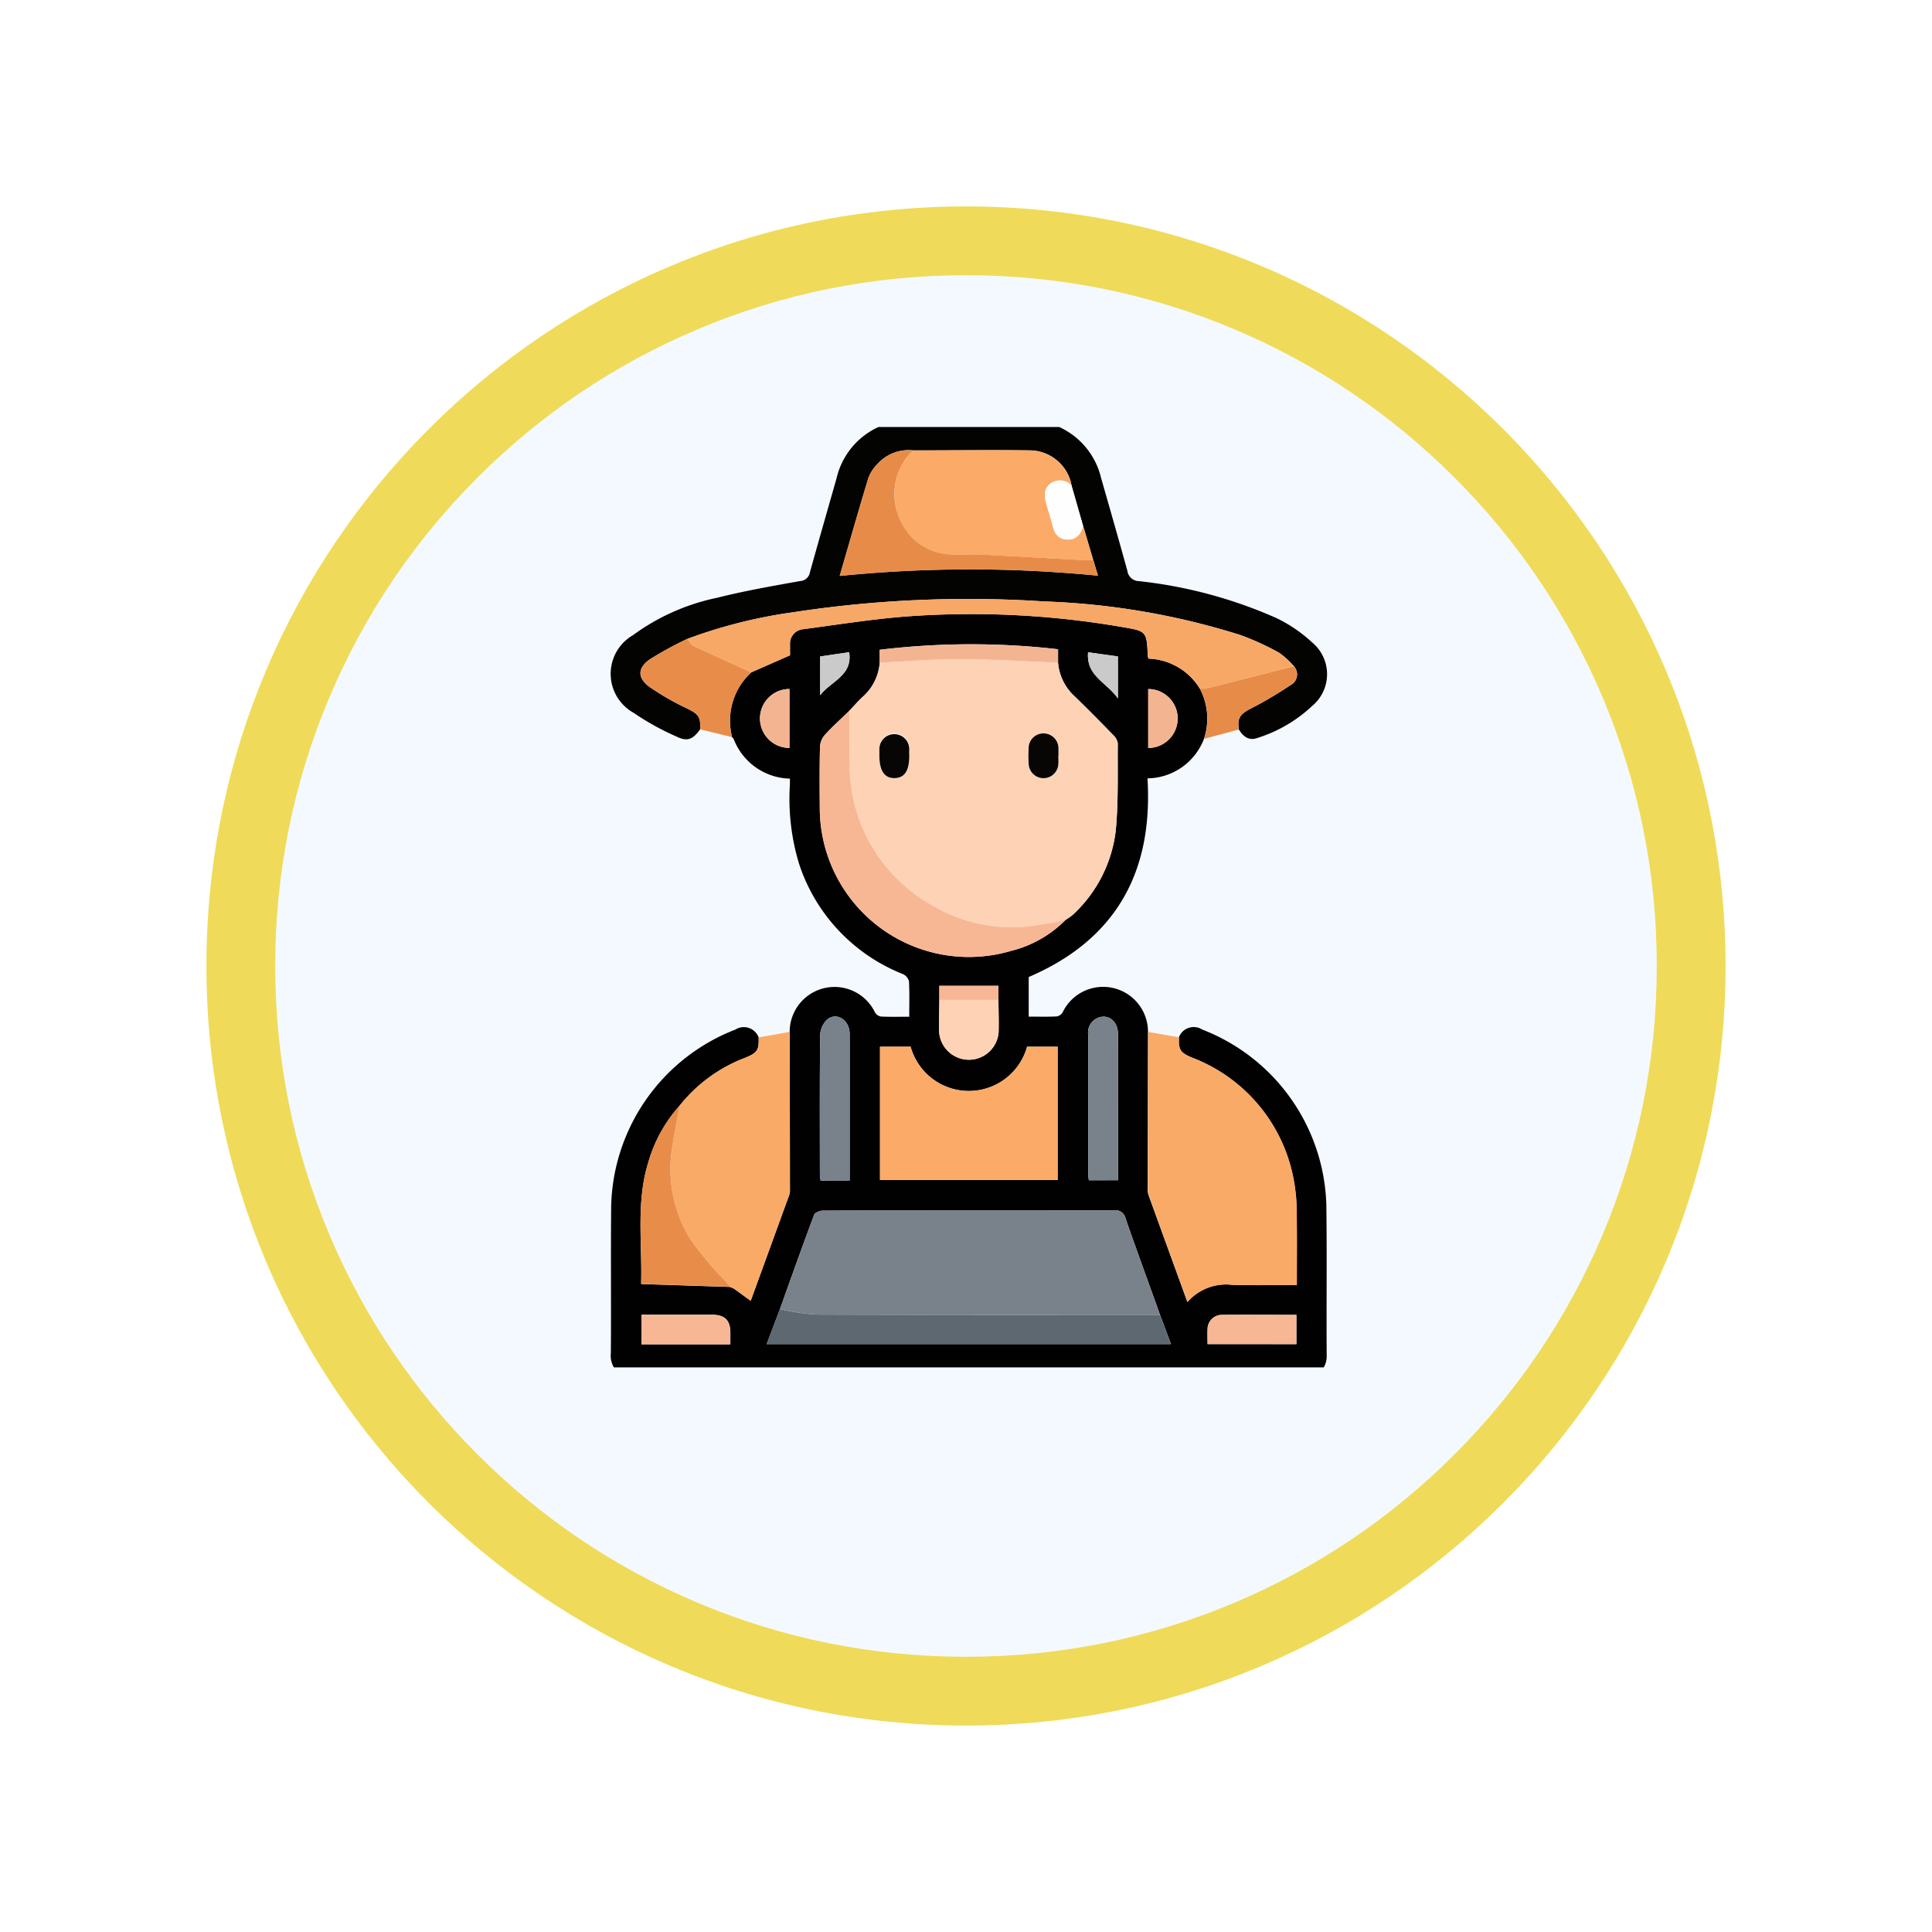 <svg xmlns="http://www.w3.org/2000/svg" xmlns:xlink="http://www.w3.org/1999/xlink" width="84.236" height="84.236" viewBox="0 0 84.236 84.236">
  <defs>
    <filter id="Trazado_982547" x="0" y="0" width="84.236" height="84.236" filterUnits="userSpaceOnUse">
      <feOffset dy="3" input="SourceAlpha"/>
      <feGaussianBlur stdDeviation="3" result="blur"/>
      <feFlood flood-opacity="0.161"/>
      <feComposite operator="in" in2="blur"/>
      <feComposite in="SourceGraphic"/>
    </filter>
    <clipPath id="clip-path">
      <path id="Trazado_1031441" data-name="Trazado 1031441" d="M0,0H41V41H0Z" transform="translate(0 0.366)" fill="none"/>
    </clipPath>
  </defs>
  <g id="Grupo_1175536" data-name="Grupo 1175536" transform="translate(-586.25 -914.212)">
    <g id="Grupo_1175060" data-name="Grupo 1175060" transform="translate(595.25 920.212)">
      <g id="Grupo_1174859" data-name="Grupo 1174859" transform="translate(0)">
        <g id="Grupo_1167343" data-name="Grupo 1167343">
          <g id="Grupo_1166777" data-name="Grupo 1166777" transform="translate(0)">
            <g id="Grupo_1164305" data-name="Grupo 1164305">
              <g id="Grupo_1163948" data-name="Grupo 1163948">
                <g id="Grupo_1158168" data-name="Grupo 1158168">
                  <g id="Grupo_1152576" data-name="Grupo 1152576">
                    <g id="Grupo_1148633" data-name="Grupo 1148633">
                      <g id="Grupo_1148525" data-name="Grupo 1148525">
                        <g transform="matrix(1, 0, 0, 1, -9, -6)" filter="url(#Trazado_982547)">
                          <g id="Trazado_982547-2" data-name="Trazado 982547" transform="translate(9 6)" fill="#f4f9ff">
                            <path d="M 33.118 64.736 C 28.849 64.736 24.708 63.901 20.811 62.252 C 17.047 60.66 13.665 58.38 10.761 55.476 C 7.857 52.571 5.577 49.19 3.984 45.425 C 2.336 41.528 1.5 37.387 1.5 33.118 C 1.5 28.849 2.336 24.708 3.984 20.811 C 5.577 17.047 7.857 13.665 10.761 10.761 C 13.665 7.857 17.047 5.577 20.811 3.984 C 24.708 2.336 28.849 1.5 33.118 1.5 C 37.387 1.5 41.528 2.336 45.425 3.984 C 49.19 5.577 52.571 7.857 55.476 10.761 C 58.38 13.665 60.66 17.047 62.252 20.811 C 63.901 24.708 64.736 28.849 64.736 33.118 C 64.736 37.387 63.901 41.528 62.252 45.425 C 60.66 49.19 58.38 52.571 55.476 55.476 C 52.571 58.38 49.19 60.66 45.425 62.252 C 41.528 63.901 37.387 64.736 33.118 64.736 Z" stroke="none"/>
                            <path d="M 33.118 3 C 29.051 3 25.107 3.796 21.396 5.366 C 17.81 6.882 14.588 9.054 11.821 11.821 C 9.054 14.588 6.882 17.81 5.366 21.396 C 3.796 25.107 3 29.051 3 33.118 C 3 37.185 3.796 41.129 5.366 44.841 C 6.882 48.427 9.054 51.648 11.821 54.415 C 14.588 57.182 17.81 59.354 21.396 60.871 C 25.107 62.44 29.051 63.236 33.118 63.236 C 37.185 63.236 41.129 62.44 44.841 60.871 C 48.427 59.354 51.648 57.182 54.415 54.415 C 57.182 51.648 59.354 48.427 60.871 44.841 C 62.44 41.129 63.236 37.185 63.236 33.118 C 63.236 29.051 62.44 25.107 60.871 21.396 C 59.354 17.81 57.182 14.588 54.415 11.821 C 51.648 9.054 48.427 6.882 44.841 5.366 C 41.129 3.796 37.185 3 33.118 3 M 33.118 0 C 51.409 0 66.236 14.828 66.236 33.118 C 66.236 51.409 51.409 66.236 33.118 66.236 C 14.828 66.236 0 51.409 0 33.118 C 0 14.828 14.828 0 33.118 0 Z" stroke="none" fill="#efdb59"/>
                          </g>
                        </g>
                      </g>
                    </g>
                  </g>
                </g>
              </g>
            </g>
          </g>
        </g>
      </g>
    </g>
    <g id="Grupo_1175729" data-name="Grupo 1175729" transform="translate(607.931 932.464)">
      <g id="Enmascarar_grupo_1109816" data-name="Enmascarar grupo 1109816" transform="translate(0.069)" clip-path="url(#clip-path)">
        <path id="Trazado_1031409" data-name="Trazado 1031409" d="M41.676,41.676H36a.957.957,0,0,0,.413-.77c-.014-2.206.014-4.413-.014-6.618a8.462,8.462,0,0,0-5.411-7.648.69.69,0,0,0-1.018.335l-1.353-.236a1.957,1.957,0,0,0-3.723-.848.383.383,0,0,1-.258.176c-.4.019-.8.008-1.219.008V24.349c3.814-1.636,5.427-4.591,5.178-8.662a2.671,2.671,0,0,0,2.463-1.723l1.512-.409c.186.306.438.5.807.369a6.213,6.213,0,0,0,2.395-1.4,1.8,1.8,0,0,0,0-2.761A6.305,6.305,0,0,0,34.214,8.7a20.073,20.073,0,0,0-6-1.612.514.514,0,0,1-.5-.449c-.372-1.353-.76-2.7-1.147-4.052A3.269,3.269,0,0,0,23.25.074q-2.438,0-4.875,0a3.27,3.27,0,0,0-3.339,2.532c-.388,1.363-.778,2.726-1.16,4.091a.455.455,0,0,1-.423.384c-1.209.217-2.422.431-3.614.728A9.432,9.432,0,0,0,6.164,9.44a1.945,1.945,0,0,0,.025,3.387,11.511,11.511,0,0,0,1.87,1.035c.474.231.709.132,1.028-.31l1.395.338,0,0,.067.075A2.694,2.694,0,0,0,13,15.7c0,.1,0,.169,0,.236a9.747,9.747,0,0,0,.4,3.481,7.766,7.766,0,0,0,4.515,4.8.48.48,0,0,1,.274.307c.029.508.013,1.019.013,1.557-.437,0-.84.011-1.241-.009a.385.385,0,0,1-.254-.183,1.956,1.956,0,0,0-3.718.855l-1.354.239a.691.691,0,0,0-1.017-.338,8.469,8.469,0,0,0-5.413,7.689c-.022,2.138,0,4.277-.014,6.416a1.006,1.006,0,0,0,.414.932" transform="translate(-0.31)" fill="#fefefe"/>
        <path id="Trazado_1031410" data-name="Trazado 1031410" d="M48.254,111.657a1.007,1.007,0,0,1-.414-.932c.017-2.138-.008-4.277.014-6.416a8.469,8.469,0,0,1,5.413-7.689.691.691,0,0,1,1.017.338c.023.548-.056.674-.571.885a6.672,6.672,0,0,0-2.869,2.088,6.323,6.323,0,0,0-1.374,2.488c-.534,1.73-.259,3.509-.309,5.269,0,.019.034.039.022.027l3.868.127.014.018.022,0,.125.058.726.526q.848-2.326,1.688-4.637a.6.6,0,0,0,.022-.2q0-3.442-.011-6.885a1.956,1.956,0,0,1,3.718-.855.385.385,0,0,0,.254.183c.4.02.8.009,1.241.009,0-.539.016-1.049-.013-1.557a.48.48,0,0,0-.274-.307,7.766,7.766,0,0,1-4.515-4.8,9.747,9.747,0,0,1-.4-3.481c0-.067,0-.134,0-.236a2.694,2.694,0,0,1-2.455-1.734l-.067-.075,0,0a2.857,2.857,0,0,1,.84-2.83L55.65,80.3c0-.092,0-.281,0-.469a.627.627,0,0,1,.577-.67c1.5-.2,3-.441,4.5-.556a38.616,38.616,0,0,1,9.376.456c1.089.183,1.1.183,1.146,1.25a.858.858,0,0,0,.028.133,2.732,2.732,0,0,1,2.244,1.311,2.8,2.8,0,0,1,.18,2.188,2.671,2.671,0,0,1-2.463,1.723c.249,4.071-1.364,7.026-5.178,8.662v1.726c.415,0,.817.011,1.219-.008a.383.383,0,0,0,.258-.176,1.957,1.957,0,0,1,3.723.848q-.006,3.429-.011,6.857a.716.716,0,0,0,.027.24c.56,1.547,1.125,3.092,1.7,4.68a2.237,2.237,0,0,1,1.956-.747c.928.026,1.858.006,2.813.006,0-1.055.011-2.067-.005-3.079a7.84,7.84,0,0,0-.114-1.411,7.064,7.064,0,0,0-4.45-5.423c-.511-.213-.6-.343-.568-.887a.69.69,0,0,1,1.018-.336,8.462,8.462,0,0,1,5.411,7.648c.029,2.206,0,4.412.015,6.618a.958.958,0,0,1-.413.77ZM62.163,95.325c0,.472-.022.945-.008,1.417a1.3,1.3,0,0,0,2.591,0c.015-.472,0-.944-.007-1.417v-.614H62.163Zm-6.95,13.482-.578,1.525H72.263l-.479-1.276c-.5-1.4-1.011-2.791-1.5-4.193a.454.454,0,0,0-.514-.364c-2.583.013-5.166.008-7.748.008-1.65,0-3.3,0-4.949.008-.128,0-.335.087-.371.183-.51,1.365-1,2.738-1.489,4.11M67.339,80.62v-.584a33.272,33.272,0,0,0-7.776.023v.561a2.208,2.208,0,0,1-.735,1.485c-.207.191-.391.406-.586.61-.358.348-.73.683-1.066,1.05a.869.869,0,0,0-.217.518c-.021.905-.016,1.812-.009,2.718a6.5,6.5,0,0,0,8.341,6.185,5.036,5.036,0,0,0,2.382-1.358,2.38,2.38,0,0,0,.319-.228,5.93,5.93,0,0,0,1.864-3.69c.115-1.249.075-2.513.085-3.771a.619.619,0,0,0-.2-.365c-.557-.572-1.119-1.141-1.694-1.7a2.223,2.223,0,0,1-.71-1.459M59.576,97.366v5.812h7.745V97.366H65.988a2.635,2.635,0,0,1-5.078,0Zm10.376,5.821v-1.75c0-1.541,0-3.082,0-4.622,0-.568-.433-.9-.893-.7a.689.689,0,0,0-.407.723c0,2.027,0,4.055,0,6.082a2.384,2.384,0,0,0,.031.27Zm-11.7.01v-2.7c0-1.23,0-2.46,0-3.69,0-.59-.543-.96-.965-.638a.975.975,0,0,0-.319.681c-.025,2.014-.015,4.027-.013,6.041a3.111,3.111,0,0,0,.031.31Zm15.605,7.136h3.875v-1.276c-1.091,0-2.157-.008-3.224,0a.625.625,0,0,0-.649.639c-.013.2,0,.4,0,.633m-20.806.011c0-.2,0-.361,0-.522-.01-.527-.242-.758-.774-.766-.27,0-.541,0-.811,0H49.174v1.288ZM71.27,84.339a1.284,1.284,0,0,0,0-2.568Zm-15.643,0V81.77a1.284,1.284,0,0,0,0,2.569M69.948,80.35l-1.3-.181c-.094,1.033.808,1.306,1.3,2.011ZM56.967,82.041c.453-.605,1.426-.851,1.263-1.875l-1.263.185Z" transform="translate(-42.957 -69.981)" fill="#020101"/>
        <path id="Trazado_1031411" data-name="Trazado 1031411" d="M51.7,14.149c-.318.441-.554.541-1.028.31a11.526,11.526,0,0,1-1.87-1.035,1.946,1.946,0,0,1-.025-3.387,9.436,9.436,0,0,1,3.676-1.631c1.191-.3,2.4-.511,3.614-.728a.455.455,0,0,0,.423-.384c.381-1.365.771-2.728,1.16-4.091A3.27,3.27,0,0,1,60.993.671q2.438,0,4.875,0a3.269,3.269,0,0,1,3.316,2.51c.386,1.35.775,2.7,1.147,4.052a.514.514,0,0,0,.5.449,20.075,20.075,0,0,1,6,1.612,6.306,6.306,0,0,1,1.562,1.066,1.8,1.8,0,0,1,0,2.761A6.213,6.213,0,0,1,76,14.521c-.369.134-.621-.063-.807-.369-.076-.5.048-.667.513-.91a16.98,16.98,0,0,0,1.728-1.02.525.525,0,0,0,.154-.833,3.512,3.512,0,0,0-.648-.588,11.512,11.512,0,0,0-1.692-.771A32.018,32.018,0,0,0,66.714,8.57a50.406,50.406,0,0,0-10.974.473A21.745,21.745,0,0,0,51.15,10.2,15.5,15.5,0,0,0,49.5,11.1c-.528.374-.534.8-.013,1.188a11.484,11.484,0,0,0,1.669.957c.478.242.576.357.547.9M68.84,6.761,68.4,5.268l-.5-1.747a1.867,1.867,0,0,0-1.777-1.54c-1.711-.021-3.423,0-5.135,0a1.823,1.823,0,0,0-1.565.608,1.661,1.661,0,0,0-.387.609c-.423,1.39-.82,2.789-1.247,4.257a56.716,56.716,0,0,1,11.26-.011l-.206-.687" transform="translate(-42.927 -0.597)" fill="#030302"/>
        <path id="Trazado_1031412" data-name="Trazado 1031412" d="M264.942,246.607c-.028.544.057.674.568.887a7.063,7.063,0,0,1,4.45,5.423,7.839,7.839,0,0,1,.114,1.411c.016,1.012.005,2.024.005,3.079-.956,0-1.885.02-2.813-.006a2.236,2.236,0,0,0-1.956.747c-.579-1.588-1.143-3.134-1.7-4.68a.713.713,0,0,1-.027-.24q0-3.429.01-6.857l1.353.236" transform="translate(-235.282 -219.631)" fill="#faaa67"/>
        <path id="Trazado_1031413" data-name="Trazado 1031413" d="M72.206,249.578a6.672,6.672,0,0,1,2.869-2.088c.515-.211.594-.337.571-.885L77,246.366q.006,3.443.011,6.885a.592.592,0,0,1-.022.2q-.84,2.316-1.688,4.637l-.726-.526-.125-.058-.022,0-.014-.018c-.088-.1-.177-.2-.264-.3a15.5,15.5,0,0,1-1.443-1.719,5.807,5.807,0,0,1-.829-4.069c.094-.609.217-1.213.327-1.819" transform="translate(-64.32 -219.628)" fill="#faaa67"/>
        <path id="Trazado_1031414" data-name="Trazado 1031414" d="M62.339,92.4c.028-.544-.069-.659-.547-.9a11.494,11.494,0,0,1-1.669-.957c-.521-.386-.515-.813.013-1.188a15.5,15.5,0,0,1,1.649-.907c.091.107.16.26.276.315.833.393,1.675.766,2.514,1.146a2.856,2.856,0,0,0-.84,2.83L62.339,92.4" transform="translate(-53.562 -78.851)" fill="#e88d49"/>
        <path id="Trazado_1031415" data-name="Trazado 1031415" d="M288.605,99.44a.525.525,0,0,1-.154.833,16.962,16.962,0,0,1-1.728,1.02c-.465.243-.589.407-.513.91l-1.512.409a2.8,2.8,0,0,0-.18-2.188,3.513,3.513,0,0,0,.436-.055c1.218-.306,2.435-.618,3.652-.929" transform="translate(-253.948 -88.648)" fill="#e78c48"/>
        <path id="Trazado_1031416" data-name="Trazado 1031416" d="M96.562,127.96l.067.075-.067-.075" transform="translate(-86.392 -114.072)" fill="#e88d49"/>
        <path id="Trazado_1031417" data-name="Trazado 1031417" d="M143.655,98.866c.194-.2.379-.419.586-.61a2.207,2.207,0,0,0,.735-1.485c1.141-.055,2.282-.158,3.422-.153,1.451.006,2.9.1,4.354.153a2.223,2.223,0,0,0,.71,1.459c.575.554,1.136,1.123,1.693,1.7a.618.618,0,0,1,.2.365c-.01,1.258.03,2.522-.085,3.771a5.931,5.931,0,0,1-1.864,3.69,2.384,2.384,0,0,1-.319.228,15.434,15.434,0,0,1-1.821.314,6.871,6.871,0,0,1-4.093-.994,7.012,7.012,0,0,1-3.506-6.043c-.029-.8-.009-1.594-.012-2.391m2.609,1.96c0-.094,0-.189,0-.283a.651.651,0,1,0-1.3-.01c-.005.094,0,.189,0,.283,0,.682.214,1,.666.989s.637-.315.636-.979m6.5.042h0c0-.108,0-.216,0-.323a.654.654,0,0,0-.644-.687.647.647,0,0,0-.655.674,5.044,5.044,0,0,0,.005.687.646.646,0,0,0,1.286.013,2.125,2.125,0,0,0,0-.363" transform="translate(-128.369 -86.132)" fill="#fed2b5"/>
        <path id="Trazado_1031418" data-name="Trazado 1031418" d="M115.778,322.36c.492-1.372.979-2.745,1.489-4.11.036-.1.243-.182.371-.183,1.65-.012,3.3-.008,4.949-.008,2.583,0,5.166.005,7.748-.008a.454.454,0,0,1,.514.364c.488,1.4,1,2.8,1.5,4.193-5.008,0-10.015.007-15.023-.011a10.2,10.2,0,0,1-1.548-.238" transform="translate(-103.522 -283.533)" fill="#79828a"/>
        <path id="Trazado_1031419" data-name="Trazado 1031419" d="M155.983,252.322h1.334a2.635,2.635,0,0,0,5.078,0h1.333v5.813h-7.745Z" transform="translate(-139.364 -224.936)" fill="#fbaa67"/>
        <path id="Trazado_1031420" data-name="Trazado 1031420" d="M105.053,75.421c-1.217.31-2.434.623-3.652.929a3.516,3.516,0,0,1-.436.055,2.732,2.732,0,0,0-2.244-1.311.9.9,0,0,1-.028-.133c-.043-1.068-.058-1.067-1.146-1.25a38.616,38.616,0,0,0-9.376-.456c-1.507.115-3,.358-4.5.556a.627.627,0,0,0-.577.67c-.006.188,0,.377,0,.469l-1.681.739c-.839-.38-1.681-.753-2.514-1.146-.116-.055-.185-.207-.276-.315a21.739,21.739,0,0,1,4.59-1.154A50.4,50.4,0,0,1,94.182,72.6a32.013,32.013,0,0,1,8.531,1.461,11.512,11.512,0,0,1,1.692.771,3.512,3.512,0,0,1,.648.588" transform="translate(-70.396 -64.628)" fill="#f7a866"/>
        <path id="Trazado_1031421" data-name="Trazado 1031421" d="M133.031,117.336c0,.8-.017,1.595.012,2.391a7.012,7.012,0,0,0,3.506,6.043,6.872,6.872,0,0,0,4.093.994,15.447,15.447,0,0,0,1.821-.314,5.035,5.035,0,0,1-2.382,1.358,6.5,6.5,0,0,1-8.341-6.185c-.007-.906-.013-1.812.009-2.718a.869.869,0,0,1,.217-.518c.336-.368.708-.7,1.066-1.05" transform="translate(-117.746 -104.601)" fill="#f7b794"/>
        <path id="Trazado_1031422" data-name="Trazado 1031422" d="M111.026,357.749a10.21,10.21,0,0,0,1.548.238c5.007.018,10.015.011,15.023.011l.479,1.276H110.448l.578-1.525" transform="translate(-98.771 -318.922)" fill="#5d6871"/>
        <path id="Trazado_1031423" data-name="Trazado 1031423" d="M61.466,275.957c-.11.606-.233,1.21-.327,1.819a5.807,5.807,0,0,0,.829,4.069,15.489,15.489,0,0,0,1.443,1.719c.087.1.176.2.264.3l-3.868-.127c.011.012-.023-.008-.022-.027.049-1.759-.225-3.539.309-5.269a6.322,6.322,0,0,1,1.374-2.488" transform="translate(-53.58 -246.007)" fill="#e88d49"/>
        <path id="Trazado_1031424" data-name="Trazado 1031424" d="M240.892,247.372h-1.268a2.36,2.36,0,0,1-.03-.27c0-2.027,0-4.055,0-6.082A.689.689,0,0,1,240,240.3c.46-.2.891.136.893.7.005,1.541,0,3.082,0,4.622v1.75" transform="translate(-213.897 -214.166)" fill="#79828a"/>
        <path id="Trazado_1031425" data-name="Trazado 1031425" d="M133.065,247.317H131.8a3.087,3.087,0,0,1-.031-.31c0-2.014-.012-4.028.013-6.041a.974.974,0,0,1,.319-.681c.422-.322.961.048.965.638.007,1.23,0,2.46,0,3.69v2.7" transform="translate(-117.772 -214.1)" fill="#79828a"/>
        <path id="Trazado_1031426" data-name="Trazado 1031426" d="M182.285,233.522c0,.472.022.945.008,1.417a1.3,1.3,0,0,1-2.591,0c-.014-.472,0-.944.008-1.417h2.576" transform="translate(-160.503 -208.178)" fill="#fed2b5"/>
        <path id="Trazado_1031427" data-name="Trazado 1031427" d="M163.635,91.466c-1.451-.055-2.9-.148-4.354-.153-1.141,0-2.281.1-3.422.154v-.561a33.273,33.273,0,0,1,7.776-.023Z" transform="translate(-139.253 -80.826)" fill="#f3b591"/>
        <path id="Trazado_1031428" data-name="Trazado 1031428" d="M287.51,361.308c0-.23-.01-.432,0-.633a.625.625,0,0,1,.649-.639c1.066-.012,2.133,0,3.224,0v1.276Z" transform="translate(-256.612 -320.956)" fill="#f7b794"/>
        <path id="Trazado_1031429" data-name="Trazado 1031429" d="M64.012,361.322H60.137v-1.288h2.289c.27,0,.541,0,.811,0,.531.007.764.238.774.766,0,.161,0,.322,0,.522" transform="translate(-53.92 -320.958)" fill="#f7b794"/>
        <path id="Trazado_1031430" data-name="Trazado 1031430" d="M263.727,111.2v-2.568a1.284,1.284,0,0,1,0,2.568" transform="translate(-235.414 -96.839)" fill="#f3b591"/>
        <path id="Trazado_1031431" data-name="Trazado 1031431" d="M109.071,111.194a1.284,1.284,0,0,1,0-2.569Z" transform="translate(-96.401 -96.836)" fill="#f3b591"/>
        <path id="Trazado_1031432" data-name="Trazado 1031432" d="M182.393,228.476h-2.576v-.614h2.576Z" transform="translate(-160.611 -203.132)" fill="#f7b794"/>
        <path id="Trazado_1031433" data-name="Trazado 1031433" d="M240.853,94.05V95.88c-.487-.7-1.389-.977-1.3-2.011l1.3.181" transform="translate(-213.862 -83.681)" fill="#cacaca"/>
        <path id="Trazado_1031434" data-name="Trazado 1031434" d="M131.938,95.717v-1.69l1.263-.185c.164,1.024-.81,1.27-1.263,1.875" transform="translate(-117.928 -83.657)" fill="#cacaca"/>
        <path id="Trazado_1031435" data-name="Trazado 1031435" d="M96.189,348.985l.125.058-.125-.058" transform="translate(-86.059 -311.109)" fill="#e88d49"/>
        <path id="Trazado_1031436" data-name="Trazado 1031436" d="M162.529,12.689c1.712,0,3.424-.026,5.135,0a1.867,1.867,0,0,1,1.777,1.54.681.681,0,0,0-.883-.121c-.343.235-.31.568-.216.908.086.311.194.617.267.932.081.352.254.607.635.625.4.02.608-.231.7-.6l.442,1.493c-.176,0-.352.009-.528,0-1.439-.078-2.878-.164-4.317-.235-.432-.021-.867.018-1.3-.008a2.472,2.472,0,0,1-2.191-1.357,2.628,2.628,0,0,1,.479-3.174" transform="translate(-144.471 -11.3)" fill="#fbaa67"/>
        <path id="Trazado_1031437" data-name="Trazado 1031437" d="M142.963,12.729a2.628,2.628,0,0,0-.48,3.174,2.472,2.472,0,0,0,2.191,1.357c.432.025.867-.014,1.3.008,1.439.071,2.878.158,4.317.235.176.009.352,0,.528,0l.206.687a56.716,56.716,0,0,0-11.26.011c.427-1.468.824-2.866,1.247-4.257a1.663,1.663,0,0,1,.387-.609,1.824,1.824,0,0,1,1.565-.608" transform="translate(-124.906 -11.339)" fill="#e78c48"/>
        <path id="Trazado_1031438" data-name="Trazado 1031438" d="M223.872,26.734c-.091.366-.3.617-.7.6-.381-.019-.553-.274-.634-.625-.073-.314-.181-.62-.267-.932-.094-.34-.127-.673.216-.908a.681.681,0,0,1,.883.121l.5,1.747" transform="translate(-198.401 -22.063)" fill="#fefefe"/>
        <path id="Trazado_1031439" data-name="Trazado 1031439" d="M157.023,127.438c0,.664-.2.968-.636.979s-.666-.307-.666-.989c0-.094,0-.189,0-.283a.65.65,0,1,1,1.3.011c0,.094,0,.189,0,.283" transform="translate(-139.129 -112.744)" fill="#070605"/>
        <path id="Trazado_1031440" data-name="Trazado 1031440" d="M216.879,127.481a2.123,2.123,0,0,1,0,.363.646.646,0,0,1-1.286-.013,5.039,5.039,0,0,1-.005-.687.647.647,0,0,1,.655-.674.653.653,0,0,1,.644.687c.005.108,0,.216,0,.323h0" transform="translate(-192.489 -112.745)" fill="#070605"/>
      </g>
    </g>
  </g>
</svg>
